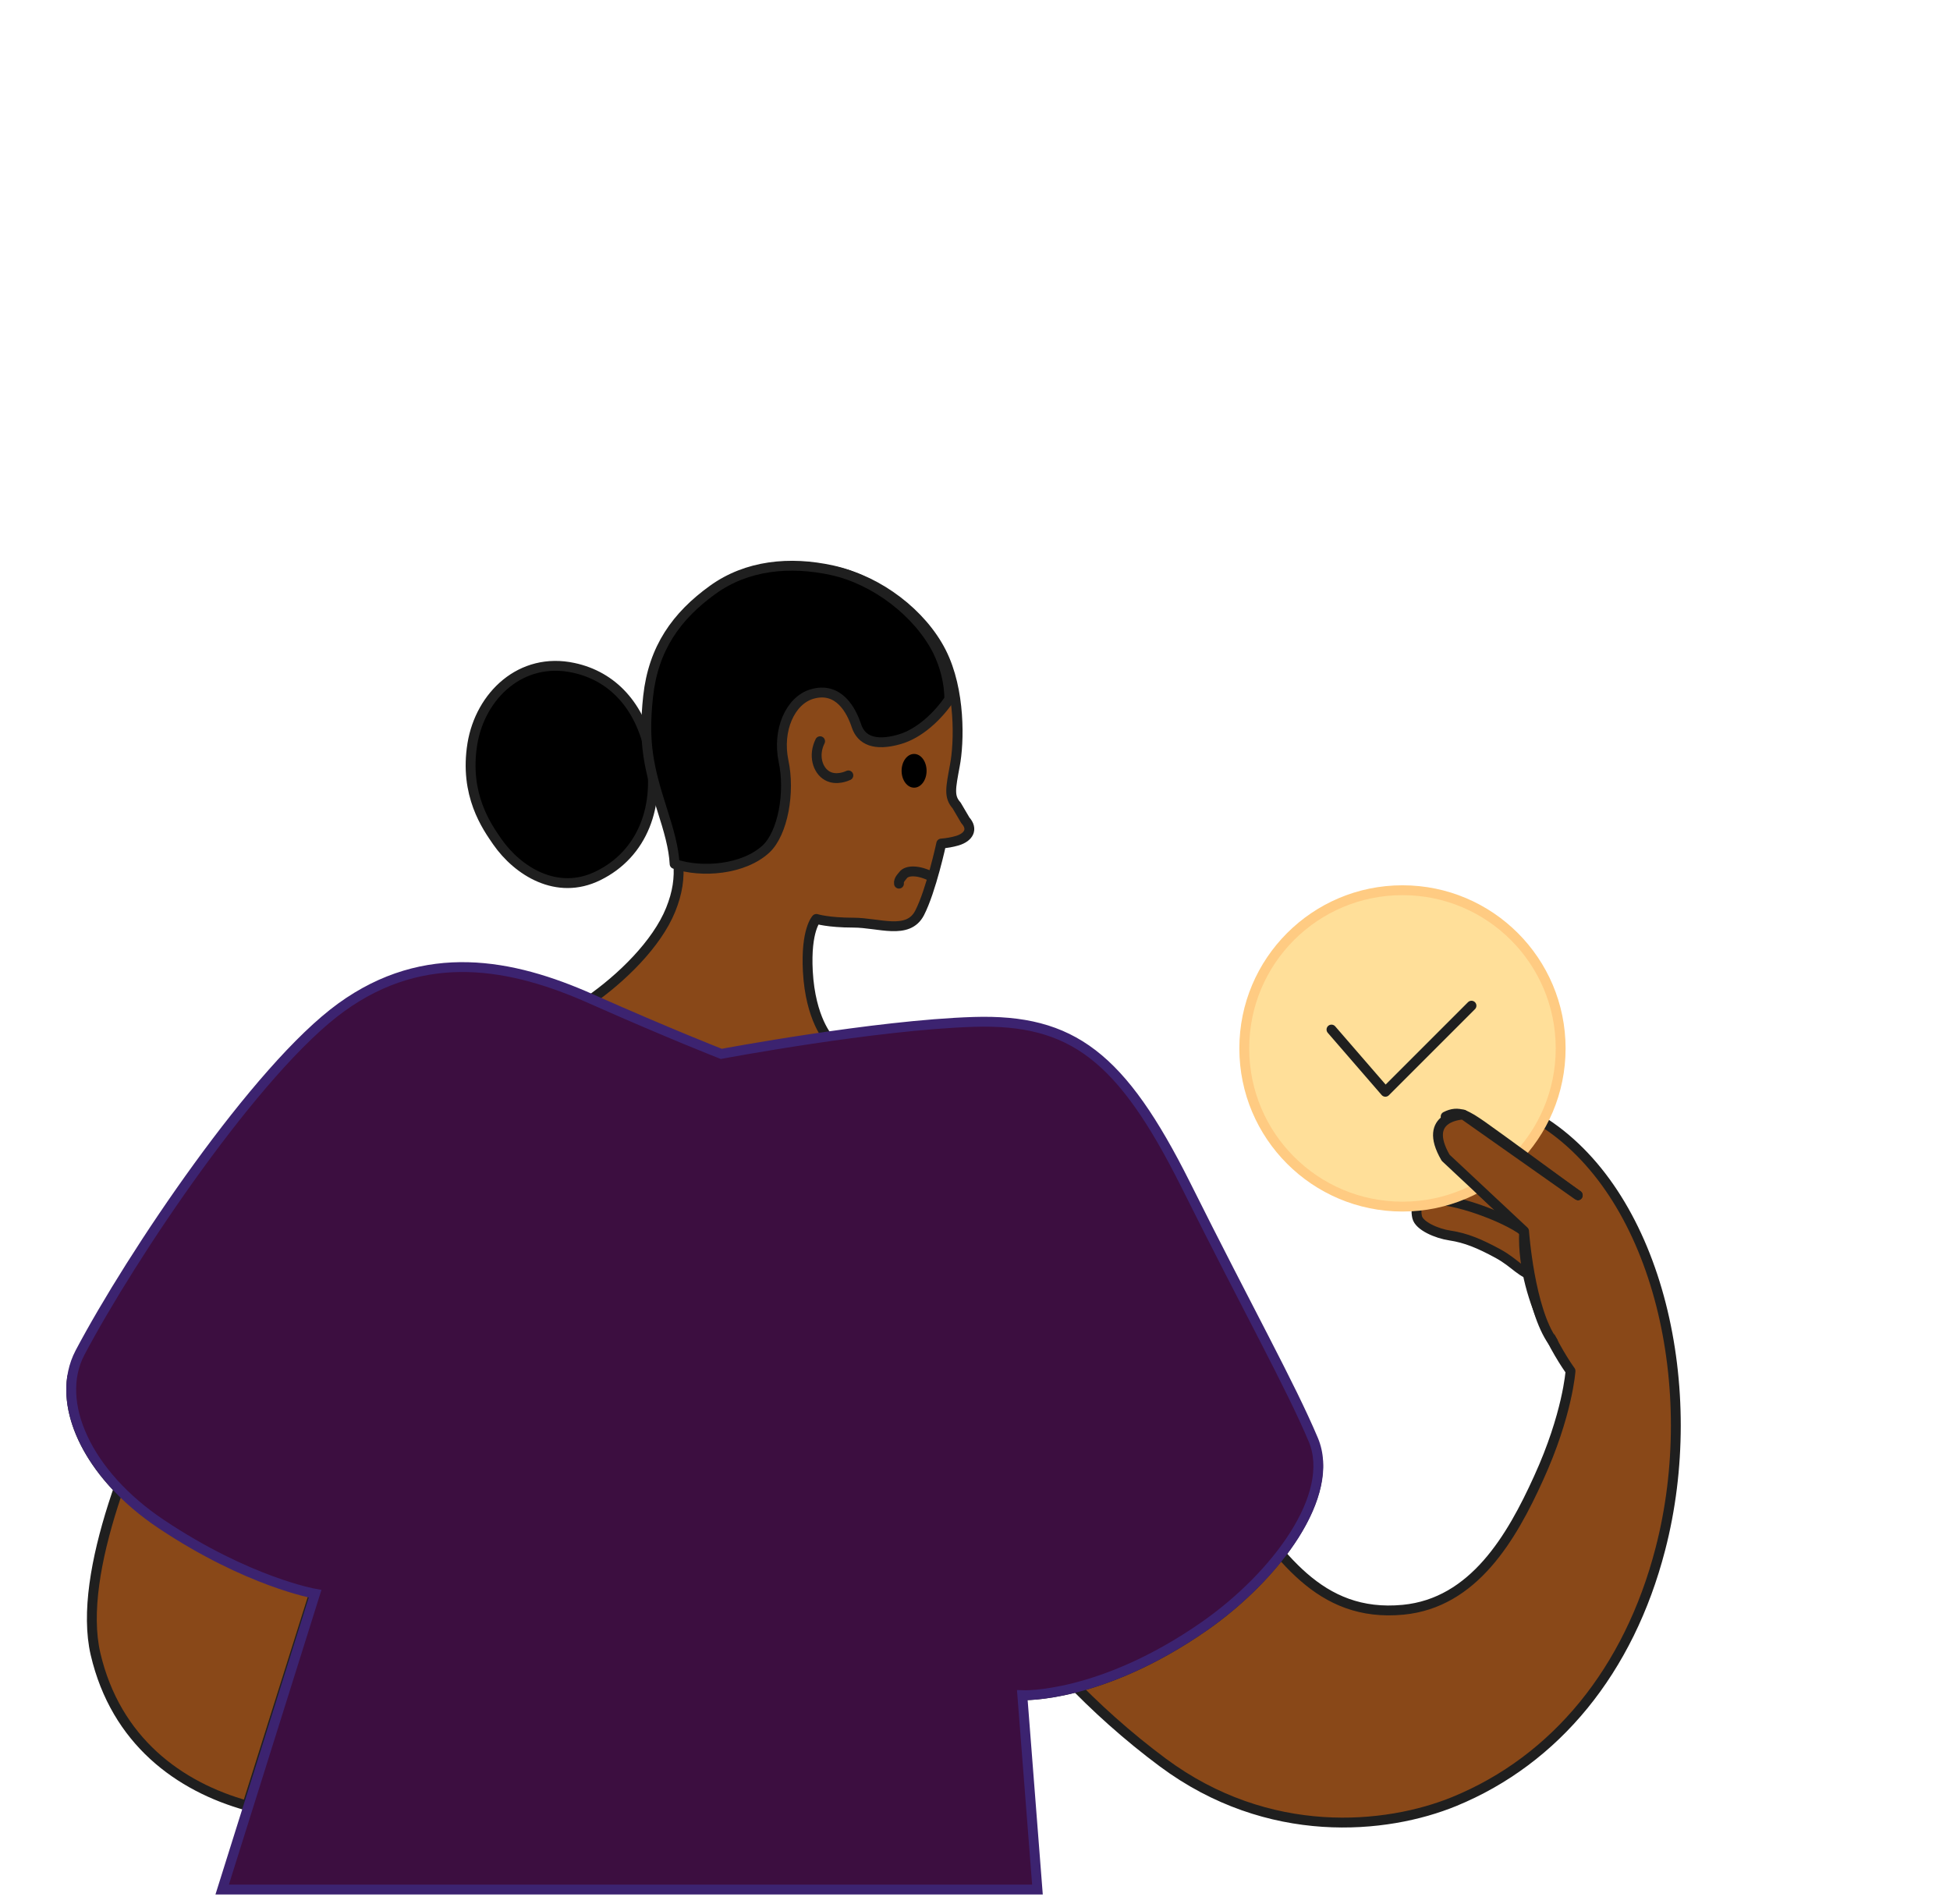 <?xml version="1.0" encoding="utf-8"?>
<!-- Generator: Adobe Illustrator 24.3.0, SVG Export Plug-In . SVG Version: 6.00 Build 0)  -->
<svg version="1.1" id="Layer_1" xmlns="http://www.w3.org/2000/svg" xmlns:xlink="http://www.w3.org/1999/xlink" x="0px" y="0px"
	 viewBox="0 0 890 869" style="enable-background:new 0 0 890 869;" xml:space="preserve">
<style type="text/css">
	.st0{fill:#894818;stroke:#1F1F1F;stroke-width:4.5;stroke-linecap:round;stroke-linejoin:round;}
	.st1{fill:#FFDF99;stroke:#FFCB82;stroke-width:4.5;stroke-linecap:round;stroke-linejoin:round;}
	.st2{fill:none;stroke:#1F1F1F;stroke-width:4.5;stroke-linecap:round;stroke-linejoin:round;}
	.st3{fill:#1F1F1F;stroke:#1F1F1F;stroke-width:4.5;stroke-linecap:round;stroke-linejoin:round;}
	.st4{stroke:#1F1F1F;stroke-width:4.5;stroke-linecap:round;stroke-linejoin:round;}
	.st5{fill:#3C0E40;stroke:#3C2370;stroke-width:4.5;stroke-miterlimit:10;}
</style>
<g>
	<g>
		<g>
			<path class="st0" d="M655.9,545.4c-8.4,0.5-10.2,5.1-9.1,10.1c0.9,4,8.9,7.5,15,8.4c7.3,1.1,13.5,3.7,21.8,8.2
				s10.5,9.2,17.9,10.6c8.2,1.5,15-11.3,6-19.4c-7.8-7.1-19-10.8-28.5-13C669.5,548,663.2,544.9,655.9,545.4L655.9,545.4z"/>
			<path class="st0" d="M684.4,531.7c-16.1-4.4-34.9-5.1-45.6-2.2c-9.2,2.5-9.9,12.1-5.4,15.8c3.7,3,14.9,3.2,20.3,2.5
				c9-1.2,32.9,7.4,41.8,14.1c8.9,6.7,20.3,2.5,20.6-7.4C716.4,544.6,706,537.6,684.4,531.7z"/>
			<path class="st0" d="M684.2,512.3c-14.3-4-31.1-4.6-40.6-2c-8.2,2.2-8.8,10.8-4.9,14.1c3.3,2.7,13.2,2.9,18.1,2.2
				c8-1.1,29.4,6.6,37.3,12.6c7.9,6,18.1,2.2,18.3-6.6C712.7,523.8,703.4,517.6,684.2,512.3L684.2,512.3z"/>
		</g>
		<path class="st0" d="M705.1,512.6c-19.2-12.6-39.3-23.3-48.6-24.1c-10.6-0.9-14.6,8.2-7.3,14.1c5.9,4.8,11,8.4,11,8.4
			c-5.7,3.1-6.2,12.4,0,17.9c13.6,12.1,35.4,33.3,35.4,33.3c-1.3,33.1,21.2,63.5,21.2,63.5s-1.3,19.9-14.6,49
			c-12.3,27.1-29.6,56.9-61.8,60c-38.7,3.7-56.5-25.6-77.3-53.4c-1.7-2.3-3.5-5.1-5.5-8.2c-20.7,1.5-43.7,10.5-75.5,31
			c-9.4,6.1-18.4,12.9-26.8,20.4l1.4,2.4c14.1,23.7,42.1,53.8,74,77.5c48.3,35.9,102.1,30.5,133.1,17.8c46.3-19,79.7-59.9,94-115.2
			C776.7,634.3,757.2,546.7,705.1,512.6L705.1,512.6z"/>
	</g>
	<g>
		<path class="st1" d="M640.1,550.7c39.9,0,72.2-32.3,72.2-72.2s-32.3-72.2-72.2-72.2c-39.9,0-72.2,32.3-72.2,72.2
			S600.2,550.7,640.1,550.7z"/>
	</g>
	<g>
		<g>
			<path class="st2" d="M659.8,509.6c6-3.1,9.9-0.4,16.6,4.2c6.6,4.6,43.7,31.8,43.7,31.8"/>
			<path class="st0" d="M720.1,545.5l-52.2-36.8c0,0-19.3,0.4-8.1,19.7l35.8,33.5c0,0,2.5,35.8,13.2,50.5"/>
		</g>
		<g>
			<path class="st3" d="M601.5,666.4c-1.2-7.6-6.4-9.2-16.1-9.7c-23.6-1.1-48.7,7.1-86.1,31.1c-32.4,20.9-58.9,50.8-58.9,64.7
				s10,20.2,26.2,21.2c0,0,35.6,1.6,83.1-31.5C578.6,722,603.4,690.7,601.5,666.4L601.5,666.4z"/>
			<path class="st3" d="M165,660.5c-13.7-9.1-41.1-23.2-64.2-32.4c-20.8-8.3-62.9-17.9-67.9,0.6c-3.1,21.3,12,47.8,40.7,66.9
				c34.9,23.3,63.9,30.4,70.2,31.8L165,660.5z"/>
			<g>
				<path class="st4" d="M296.6,343.4c5,24.2-3.2,46.3-23.6,56.3c-18.9,9.3-36.8-2.3-46-15.5c-4.7-6.8-15.2-21.4-11.4-44.7
					c3.6-22,22.2-39.9,46.2-34.7C279.6,308.6,292.2,322.2,296.6,343.4L296.6,343.4z"/>
				<path class="st0" d="M436.6,367.6c-3.6-4-2.7-7.9-0.8-18.2c2-10.3,2.7-34.3-6.2-51.8c-8.9-17.5-28.5-32.4-48-36.7
					c-19.5-4.3-39.1-2.3-54.6,8.9c-16.5,11.9-27.1,26.6-29.5,48.7c-2.3,21.2,0.3,32.5,6.3,51.3s8.6,29.8,2.3,45.4
					c-6.3,15.6-22.5,31.4-37.4,41.7c-7.4-3.3-14.9-6.2-22.7-8.6c2.1,20.1,21.6,54,66.4,58.6c34.2,3.5,71.4-19.6,91.9-36.3
					c-9.7,1.1-26.1,3.4-26.1,3.4s-8.3-8.8-9.5-30.7c-1-18.9,3.9-23.9,3.9-23.9s5.3,1.7,16.9,1.7c11.6,0,24.9,5.8,30.2-4.4
					c5.3-10.3,9.9-31.7,9.9-31.7c2.5-0.2,4.9-0.6,7.3-1.3c5.3-1.6,7.3-5.3,3.7-9.3L436.6,367.6z M158,680.7l6.1-19.2
					c-13.7-9.1-41.1-23.2-64.2-32.4c-7-2.7-14.1-5-21.4-6.7c-16.5,33-43.6,95.1-34.9,132.5c9.3,39.7,38.2,60.6,69.2,69.2L158,680.7
					L158,680.7z"/>
				<path class="st4" d="M433.3,319.1c-0.1-7.7-2-15.2-5.4-22.1c-8.9-17.5-28.5-32.4-48-36.7c-19.5-4.3-39.1-2.3-54.6,8.9
					c-16.5,11.9-27.1,26.6-29.5,48.7c-2.3,21.2,0.3,32.5,6.3,51.3c3.2,10,5.4,17.7,5.8,25.1c12.3,4.2,31.5,2.7,41.8-6.9
					c7.6-7.2,11-25.7,7.9-40.1c-2.9-14,3-27.5,12.9-30.5c12.5-3.7,18.2,7.8,20.4,14.5c2.2,6.6,8.4,9.3,19.4,6.2
					C419.7,334.9,428.2,326.6,433.3,319.1z"/>
				<ellipse cx="417.2" cy="351.8" rx="5.7" ry="7.7"/>
				<path class="st0" d="M374.3,338.3c-3.2,6.4-1.2,13.3,3.3,15.8c4.1,2.3,9,0.1,9.6-0.2"/>
				<path class="st0" d="M425.2,400.1c-6-3.1-11.3-3-13-0.7c-0.3,0.5-2.2,2.1-1.9,3.9"/>
			</g>
			<path class="st5" d="M36.5,617.4c23.5-44.5,80.8-129.8,119.2-157.6s78.1-19.9,113.9-4s59.6,25.2,59.6,25.2s70.2-13.2,115.2-14.6
				s67.5,15.9,96.7,74.2c29.1,58.3,47.7,91.4,58.3,116.5c10.6,25.2-16.9,62.2-49.7,85.1c-47.5,33.1-83.1,31.5-83.1,31.5l6.9,88.7
				H101.4l42.4-135c0,0-30.5-5.3-70.2-31.8C39.6,672.9,24.7,639.9,36.5,617.4z"/>
		</g>
	</g>
</g>
<g>
	<polyline class="st2" points="607.7,469.9 632.3,498.3 671.6,459 	"/>
</g>
</svg>
